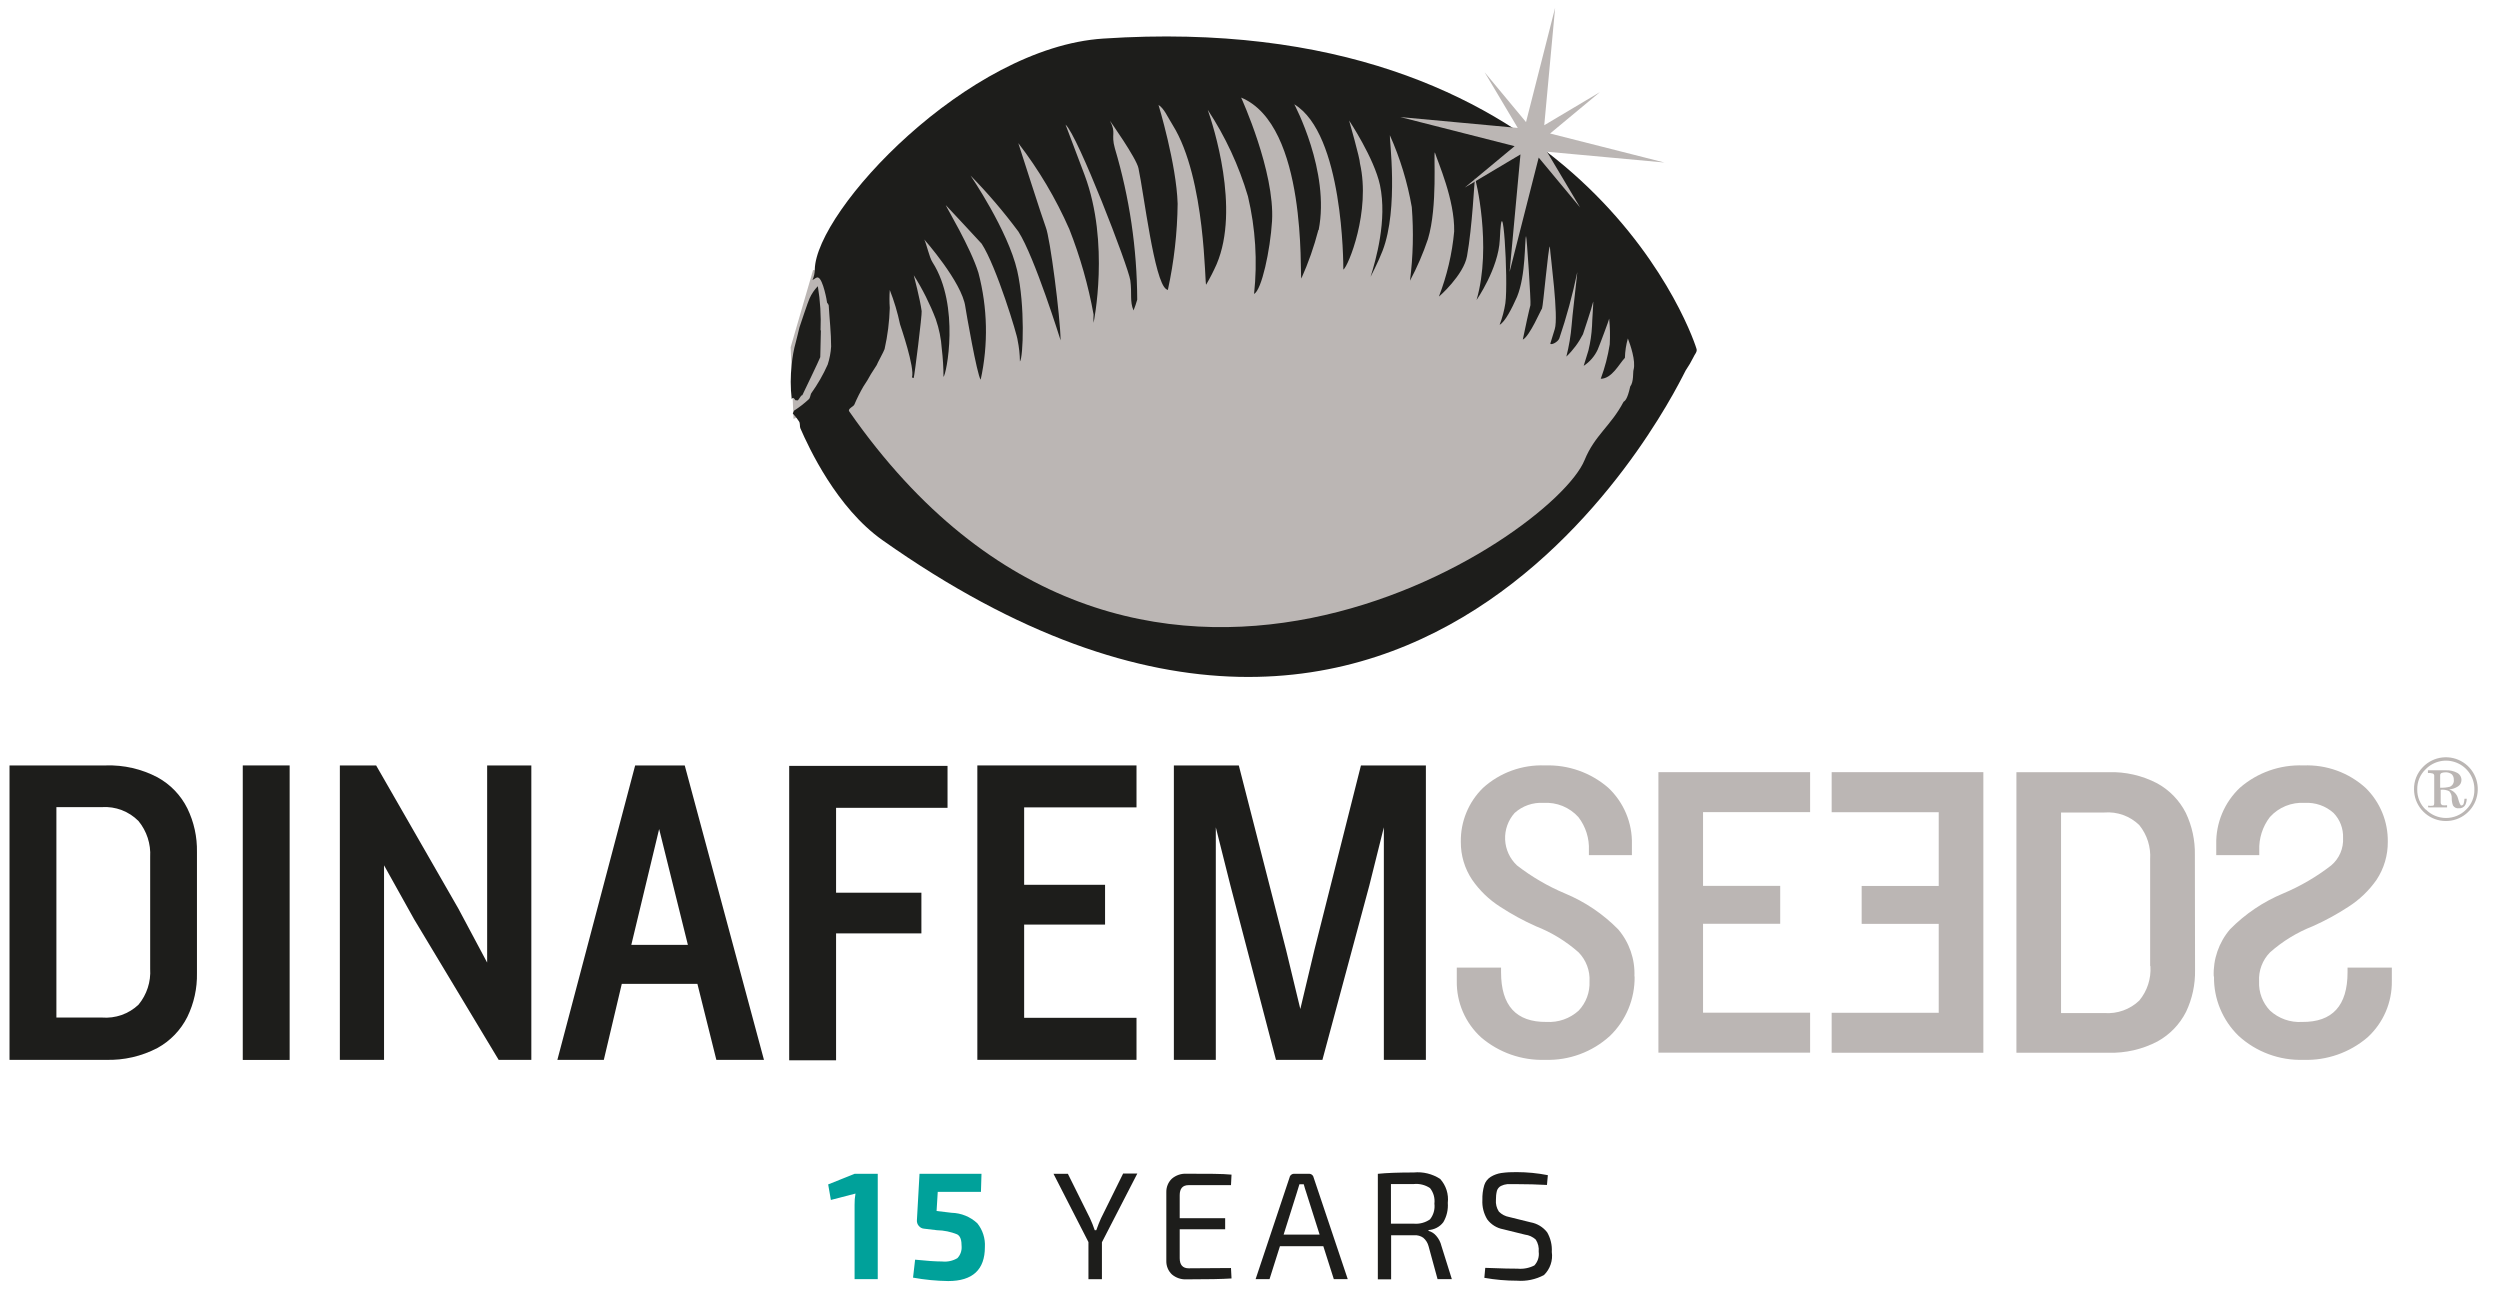 <svg width="161" height="83" viewBox="0 0 161 83" fill="none" xmlns="http://www.w3.org/2000/svg">
<g style="mix-blend-mode:luminosity" clip-path="url(#clip0)">
<path fill-rule="evenodd" clip-rule="evenodd" d="M50.917 22.363L52.363 17.389L56.047 18.112L53.051 26.285L51.102 26.973L50.917 22.363Z" fill="#BBB6B4"/>
<path fill-rule="evenodd" clip-rule="evenodd" d="M109.26 22.48C109.312 22.665 109.121 22.838 109.069 22.983C108.918 23.287 108.746 23.581 108.554 23.862C108.462 23.937 92.052 59.671 56.834 34.788C53.89 32.711 52.091 28.842 51.541 27.575C51.495 27.477 51.541 27.257 51.455 27.136C51.336 26.955 51.203 26.785 51.055 26.627L51.136 26.447C51.476 26.23 51.796 25.982 52.091 25.707C52.178 25.626 52.189 25.429 52.241 25.331C52.658 24.75 53.015 24.128 53.305 23.474C53.426 23.099 53.5 22.711 53.525 22.317C53.525 21.438 53.421 20.553 53.369 19.663C53.349 19.599 53.313 19.541 53.265 19.495C53.265 19.443 53.01 17.974 52.687 17.875C52.565 17.841 52.513 17.939 52.322 18.037C52.419 17.825 52.471 17.594 52.472 17.361C52.542 13.555 62.305 3.045 71.056 2.484C101.139 0.5 108.774 20.854 109.26 22.48Z" fill="#1D1D1B"/>
<path fill-rule="evenodd" clip-rule="evenodd" d="M52.866 21.265L52.825 23C52.785 23.139 51.669 25.453 51.669 25.453C51.564 25.424 51.391 25.904 51.322 25.765C51.177 25.892 51.154 25.464 50.986 25.695C50.901 24.961 50.901 24.22 50.986 23.486C51.03 22.993 51.119 22.505 51.252 22.028C51.298 21.89 51.449 21.207 51.483 21.091C51.518 20.976 52.062 19.356 52.131 19.229C52.261 18.933 52.443 18.662 52.669 18.431C52.825 19.375 52.883 20.332 52.843 21.288" fill="#1D1D1B"/>
<path fill-rule="evenodd" clip-rule="evenodd" d="M84.903 14.81C84.626 15.882 84.258 16.929 83.805 17.939C83.695 17.736 84.221 8.066 79.929 6.284C79.929 6.284 82.11 11.05 81.919 14.243C81.803 16.117 81.248 18.691 80.762 18.928C80.988 16.827 80.855 14.703 80.369 12.647C79.785 10.67 78.912 8.791 77.778 7.071C78.136 8.1 79.866 13.433 78.356 17.002C78.156 17.456 77.93 17.899 77.679 18.326C77.575 18.512 77.679 11.519 75.522 8.054C75.192 7.534 74.978 6.99 74.608 6.758C74.608 6.758 75.765 10.57 75.84 13.121C75.819 14.99 75.607 16.853 75.209 18.679L75.105 18.622C74.336 18.118 73.671 12.496 73.318 10.836C73.185 10.183 71.479 7.776 71.479 7.776C71.907 8.58 71.531 8.609 71.797 9.552C72.739 12.716 73.224 15.998 73.237 19.298C73.171 19.534 73.092 19.765 73 19.992C72.746 19.414 72.907 18.911 72.792 18.055C72.676 17.199 69.397 8.69 68.621 8.025C68.621 8.025 69.373 10.003 69.848 11.27C71.496 15.672 70.426 20.791 70.426 20.791C70.414 20.61 70.414 20.428 70.426 20.247C70.085 18.371 69.562 16.532 68.864 14.758C67.997 12.785 66.894 10.925 65.579 9.217C65.579 9.217 67.199 14.272 67.349 14.636C67.627 15.313 68.28 20.363 68.303 21.918C68.303 21.918 66.632 16.545 65.585 14.914C64.641 13.642 63.611 12.436 62.502 11.305C62.502 11.305 64.914 14.839 65.51 17.436C66.019 19.657 65.897 23.058 65.683 23.278C65.677 22.815 65.627 22.354 65.533 21.901C65.533 21.658 64.179 17.164 63.219 15.695C63.184 15.643 60.906 13.208 60.906 13.208C60.94 13.341 62.508 15.938 63.011 17.569C63.603 19.819 63.653 22.178 63.156 24.452C62.924 24.174 62.201 20.004 62.166 19.749C61.953 18.17 59.523 15.423 59.523 15.423C59.668 15.701 59.847 16.58 60.055 16.892C61.848 19.692 60.94 24.174 60.761 24.267C60.76 23.663 60.723 23.061 60.651 22.462C60.609 21.811 60.478 21.169 60.264 20.553C59.886 19.566 59.411 18.619 58.846 17.725C58.846 17.725 59.257 19.281 59.355 20.039C59.384 20.27 58.904 24.145 58.841 24.348L58.731 24.307C58.927 23.688 58.008 21.033 57.962 20.883C57.804 20.129 57.584 19.39 57.302 18.674C57.274 19.059 57.274 19.445 57.302 19.83C57.276 20.722 57.163 21.609 56.967 22.479C56.92 22.636 56.498 23.393 56.458 23.515L56.087 24.093C55.94 24.368 55.778 24.634 55.602 24.891C55.385 25.265 55.192 25.651 55.023 26.048C54.977 26.187 54.566 26.32 54.694 26.499C72.965 52.718 99.988 34.701 102.047 29.628C102.701 28.026 103.736 27.436 104.558 25.875C104.621 25.828 104.795 25.776 104.986 24.891C105.223 24.596 105.153 23.949 105.2 23.821C105.362 23.243 104.98 22.167 104.835 21.797C104.719 22.204 104.655 22.623 104.644 23.046C104.274 23.428 103.817 24.382 103.088 24.394C103.354 23.677 103.548 22.934 103.667 22.179C103.697 21.625 103.686 21.07 103.632 20.519C103.632 20.576 103.007 22.254 102.892 22.514C102.695 22.941 102.382 23.304 101.989 23.561L102.296 22.566C102.422 22.046 102.5 21.516 102.527 20.981C102.527 20.733 102.626 19.402 102.603 19.42C102.516 19.83 101.984 21.386 101.943 21.525C101.67 22.062 101.308 22.549 100.873 22.965C101.043 22.299 101.158 21.62 101.214 20.935C101.214 20.704 101.602 17.465 101.573 17.54C101.276 18.983 100.889 20.407 100.416 21.803C100.312 22.04 99.901 22.236 99.838 22.132L100.127 21.195C100.381 20.391 99.855 16.568 99.809 15.868C99.71 15.909 99.381 19.697 99.306 19.871C99.242 19.923 98.519 21.646 98.068 21.872C98.195 21.224 98.513 19.796 98.559 19.657C98.606 19.518 98.322 15.18 98.276 15.203C98.178 15.481 98.276 17.702 97.698 19.113C97.362 19.871 96.928 20.727 96.576 20.918C96.749 20.468 96.873 20 96.946 19.524C97.148 18.072 96.755 11.611 96.587 15.434C96.5 17.297 95.089 19.321 95.089 19.321C96.101 15.851 95.014 11.415 94.985 11.49C94.956 11.565 94.817 14.607 94.476 16.493C94.262 17.708 92.66 19.125 92.666 19.096C93.187 17.75 93.518 16.339 93.649 14.902C93.689 12.855 92.59 10.425 92.405 9.812C92.307 9.87 92.596 13.283 91.96 15.394C91.649 16.319 91.262 17.217 90.803 18.078C91.005 16.505 91.043 14.916 90.919 13.335C90.641 11.74 90.167 10.186 89.507 8.708C89.461 8.847 90.086 13.427 89.039 16.146C88.784 16.823 88.264 17.829 88.264 17.829C88.599 16.753 89.346 14.191 88.871 11.924C88.501 10.188 86.882 7.759 86.882 7.759C86.882 7.759 87.587 10.223 87.582 10.524C88.281 13.607 86.829 17.152 86.511 17.366C86.511 17.002 86.511 8.621 83.353 6.718C83.353 6.718 85.667 11.044 84.921 14.816" fill="#BBB6B4"/>
<path fill-rule="evenodd" clip-rule="evenodd" d="M98.276 7.863L100.15 0.5L99.45 8.065L103.036 5.931L99.826 8.598L107.189 10.466L99.624 9.772L101.758 13.358L99.092 10.148L97.218 17.511L97.918 9.945L94.331 12.08L97.541 9.413L90.178 7.539L97.744 8.239L95.61 4.653L98.276 7.863Z" fill="#BBB6B4"/>
<path fill-rule="evenodd" clip-rule="evenodd" d="M12.684 62.672C12.704 63.647 12.491 64.612 12.065 65.489C11.641 66.336 10.969 67.034 10.139 67.491C9.116 68.026 7.973 68.289 6.819 68.254H0.613V49.294H6.819C7.973 49.257 9.117 49.52 10.139 50.057C10.971 50.512 11.643 51.21 12.065 52.059C12.491 52.934 12.703 53.897 12.684 54.87V62.672ZM9.671 62.389V55.188C9.72 54.35 9.452 53.523 8.919 52.874C8.613 52.565 8.245 52.325 7.839 52.17C7.433 52.016 6.998 51.95 6.565 51.978H3.632V65.53H6.565C6.993 65.564 7.424 65.508 7.83 65.366C8.235 65.224 8.606 64.998 8.919 64.703C9.455 64.055 9.724 63.228 9.671 62.389Z" fill="#1D1D1B"/>
<path d="M18.653 49.294H15.634V68.26H18.653V49.294Z" fill="#1D1D1B"/>
<path fill-rule="evenodd" clip-rule="evenodd" d="M34.218 68.254H32.113L26.67 59.202L24.732 55.726V68.254H21.887V49.294H24.223L29.521 58.519L31.372 61.99V49.294H34.218V68.254Z" fill="#1D1D1B"/>
<path fill-rule="evenodd" clip-rule="evenodd" d="M49.199 68.254H46.133L44.913 63.361H40.043L38.886 68.254H35.895L40.904 49.294H44.097L49.199 68.254ZM44.3 60.85L42.449 53.389L40.656 60.85H44.3Z" fill="#1D1D1B"/>
<path fill-rule="evenodd" clip-rule="evenodd" d="M61.021 52.024H53.843V57.49H59.338V60.11H53.843V68.283H50.824V49.323H61.021V52.024Z" fill="#1D1D1B"/>
<path fill-rule="evenodd" clip-rule="evenodd" d="M73.191 68.254H62.941V49.294H73.191V51.995H65.955V56.981H71.166V59.543H65.955V65.547H73.191V68.254Z" fill="#1D1D1B"/>
<path fill-rule="evenodd" clip-rule="evenodd" d="M91.827 68.254H89.12V53.279L88.183 57.033L85.164 68.254H82.173L79.241 57.033L78.298 53.279V68.254H75.597V49.294H79.779L82.827 61.192L83.741 64.98L84.649 61.169L87.645 49.294H91.827V68.254Z" fill="#1D1D1B"/>
<path fill-rule="evenodd" clip-rule="evenodd" d="M105.269 62.886C105.28 63.598 105.145 64.305 104.873 64.962C104.6 65.62 104.196 66.215 103.684 66.71C102.548 67.748 101.052 68.302 99.514 68.254C98.005 68.305 96.531 67.789 95.384 66.808C94.88 66.349 94.48 65.788 94.21 65.163C93.94 64.538 93.806 63.862 93.817 63.181V62.314H96.668V62.614C96.668 64.766 97.644 65.832 99.595 65.813C99.971 65.835 100.348 65.782 100.703 65.657C101.059 65.532 101.386 65.337 101.666 65.084C101.901 64.834 102.085 64.54 102.205 64.218C102.325 63.896 102.38 63.553 102.365 63.21C102.385 62.865 102.332 62.52 102.21 62.196C102.089 61.873 101.901 61.578 101.66 61.33C100.851 60.615 99.923 60.047 98.918 59.653C98.114 59.295 97.341 58.874 96.605 58.392C95.896 57.939 95.284 57.349 94.806 56.657C94.323 55.935 94.069 55.084 94.077 54.216C94.066 53.571 94.187 52.931 94.432 52.335C94.676 51.738 95.04 51.197 95.5 50.746C96.591 49.755 98.029 49.233 99.502 49.294C100.99 49.241 102.443 49.753 103.569 50.728C104.064 51.193 104.457 51.758 104.72 52.385C104.983 53.011 105.111 53.687 105.095 54.366V55.072H102.325V54.771C102.361 53.997 102.121 53.234 101.648 52.62C101.366 52.308 101.017 52.064 100.628 51.905C100.238 51.747 99.818 51.679 99.398 51.706C99.061 51.685 98.724 51.732 98.405 51.843C98.086 51.954 97.793 52.128 97.542 52.354C97.122 52.825 96.902 53.442 96.93 54.073C96.959 54.704 97.232 55.299 97.692 55.731C98.638 56.465 99.677 57.072 100.781 57.536C102.067 58.07 103.234 58.857 104.211 59.85C104.929 60.692 105.303 61.774 105.257 62.88" fill="#BBB6B4"/>
<path fill-rule="evenodd" clip-rule="evenodd" d="M116.571 67.791H106.802V49.727H116.571V52.301H109.676V57.05H114.645V59.491H109.676V65.217H116.571V67.791Z" fill="#BBB6B4"/>
<path fill-rule="evenodd" clip-rule="evenodd" d="M141.361 62.476C141.379 63.403 141.181 64.322 140.783 65.16C140.376 65.966 139.735 66.632 138.944 67.068C137.971 67.578 136.883 67.829 135.785 67.797H129.857V49.728H135.774C136.871 49.692 137.959 49.941 138.932 50.451C139.723 50.888 140.364 51.553 140.771 52.36C141.168 53.198 141.366 54.116 141.35 55.044L141.361 62.476ZM138.469 62.204V55.344C138.523 54.546 138.273 53.757 137.769 53.135C137.474 52.848 137.122 52.627 136.735 52.488C136.348 52.348 135.935 52.292 135.525 52.325H132.731V65.241H135.525C135.935 65.271 136.346 65.215 136.732 65.076C137.119 64.938 137.472 64.72 137.769 64.437C138.282 63.819 138.539 63.028 138.487 62.227" fill="#BBB6B4"/>
<path fill-rule="evenodd" clip-rule="evenodd" d="M142.582 62.886C142.57 63.598 142.705 64.305 142.978 64.962C143.25 65.62 143.655 66.215 144.166 66.71C145.302 67.748 146.799 68.302 148.337 68.254C149.846 68.305 151.319 67.789 152.467 66.808C152.969 66.349 153.369 65.788 153.639 65.163C153.909 64.538 154.044 63.862 154.034 63.181V62.314H151.182V62.615C151.182 64.766 150.207 65.832 148.256 65.813C147.88 65.836 147.504 65.783 147.149 65.658C146.795 65.533 146.469 65.338 146.191 65.084C145.953 64.836 145.768 64.542 145.646 64.22C145.525 63.898 145.47 63.554 145.485 63.21C145.465 62.865 145.517 62.519 145.638 62.196C145.76 61.872 145.948 61.577 146.191 61.331C146.999 60.615 147.927 60.047 148.932 59.653C149.736 59.296 150.51 58.874 151.246 58.392C151.956 57.938 152.569 57.348 153.051 56.657C153.529 55.934 153.781 55.084 153.774 54.216C153.784 53.572 153.664 52.931 153.419 52.335C153.174 51.738 152.811 51.198 152.351 50.746C151.258 49.753 149.818 49.232 148.343 49.294C146.846 49.233 145.384 49.746 144.253 50.728C143.758 51.194 143.367 51.759 143.104 52.386C142.841 53.012 142.712 53.687 142.726 54.367V55.072H145.497V54.772C145.466 53.997 145.707 53.235 146.179 52.62C146.46 52.308 146.808 52.063 147.196 51.905C147.585 51.747 148.005 51.679 148.423 51.706C148.76 51.686 149.098 51.733 149.417 51.844C149.735 51.955 150.029 52.129 150.28 52.354C150.485 52.566 150.645 52.817 150.75 53.092C150.855 53.368 150.904 53.661 150.893 53.956C150.912 54.291 150.853 54.626 150.721 54.934C150.588 55.242 150.386 55.515 150.13 55.732C149.184 56.466 148.145 57.072 147.041 57.536C145.755 58.07 144.588 58.857 143.611 59.85C142.893 60.692 142.519 61.775 142.564 62.881" fill="#BBB6B4"/>
<path fill-rule="evenodd" clip-rule="evenodd" d="M117.959 67.797H127.728V49.727H117.959V52.307H124.854V57.056H119.891V59.497H124.854V65.223H117.959V67.797Z" fill="#BBB6B4"/>
<path fill-rule="evenodd" clip-rule="evenodd" d="M156.365 51.885C156.47 51.902 156.578 51.902 156.683 51.885C156.741 51.885 156.764 51.81 156.764 51.712V49.976C156.769 49.944 156.763 49.91 156.747 49.881C156.731 49.852 156.707 49.829 156.677 49.815C156.574 49.785 156.466 49.773 156.359 49.78V49.606H157.516C157.767 49.596 158.016 49.652 158.239 49.768C158.325 49.813 158.397 49.881 158.446 49.965C158.496 50.049 158.52 50.145 158.517 50.242C158.516 50.322 158.496 50.4 158.458 50.47C158.419 50.54 158.364 50.599 158.297 50.642C158.125 50.758 157.925 50.826 157.718 50.838C157.857 50.875 157.984 50.948 158.085 51.05C158.187 51.151 158.26 51.278 158.297 51.417C158.378 51.723 158.453 51.874 158.505 51.874C158.541 51.873 158.576 51.861 158.604 51.84C158.632 51.818 158.652 51.787 158.661 51.752C158.688 51.65 158.705 51.545 158.713 51.44H158.858C158.856 51.574 158.826 51.705 158.771 51.827C158.732 51.902 158.671 51.963 158.597 52.003C158.523 52.043 158.439 52.06 158.355 52.053C158.28 52.064 158.205 52.053 158.137 52.021C158.069 51.989 158.012 51.938 157.973 51.874C157.918 51.726 157.89 51.569 157.892 51.411C157.897 51.328 157.885 51.244 157.858 51.166C157.83 51.087 157.786 51.015 157.73 50.954C157.56 50.87 157.369 50.838 157.181 50.861V51.677C157.177 51.715 157.187 51.754 157.208 51.786C157.229 51.819 157.26 51.843 157.296 51.856C157.394 51.87 157.493 51.87 157.591 51.856V51.995H156.377L156.365 51.885ZM156.232 52.14C156.401 52.31 156.603 52.446 156.825 52.538C157.046 52.63 157.284 52.678 157.525 52.678C157.765 52.678 158.003 52.63 158.225 52.538C158.447 52.446 158.648 52.31 158.817 52.14C158.991 51.972 159.128 51.771 159.22 51.548C159.312 51.325 159.356 51.085 159.35 50.844C159.356 50.477 159.251 50.116 159.049 49.809C158.847 49.502 158.558 49.263 158.218 49.124C157.878 48.984 157.504 48.949 157.145 49.025C156.786 49.101 156.457 49.283 156.203 49.548C156.029 49.715 155.892 49.917 155.8 50.14C155.709 50.363 155.665 50.603 155.671 50.844C155.666 51.086 155.712 51.326 155.806 51.549C155.899 51.772 156.039 51.974 156.215 52.14H156.232ZM156.041 49.392C156.372 49.051 156.811 48.835 157.283 48.781C157.756 48.727 158.232 48.839 158.631 49.097C159.031 49.355 159.328 49.744 159.472 50.197C159.617 50.65 159.599 51.139 159.423 51.581C159.247 52.023 158.924 52.389 158.507 52.619C158.091 52.849 157.608 52.927 157.14 52.84C156.673 52.753 156.25 52.506 155.944 52.142C155.638 51.778 155.468 51.319 155.463 50.844C155.456 50.575 155.504 50.309 155.603 50.059C155.703 49.809 155.852 49.583 156.041 49.392ZM157.776 50.665C157.862 50.626 157.932 50.56 157.977 50.478C158.022 50.395 158.039 50.301 158.025 50.208C158.028 50.144 158.018 50.08 157.995 50.02C157.972 49.961 157.937 49.906 157.892 49.861C157.771 49.77 157.621 49.727 157.47 49.739C157.389 49.738 157.308 49.752 157.233 49.78C157.203 49.795 157.18 49.818 157.164 49.847C157.149 49.876 157.142 49.909 157.146 49.942V50.728C157.358 50.74 157.571 50.718 157.776 50.665Z" fill="#BBB6B4"/>
<path d="M56.527 82.378H55.035V77.601C55.03 77.355 55.05 77.109 55.093 76.866L53.508 77.277L53.334 76.276L55.035 75.594H56.527V82.378Z" fill="#00A19A"/>
<path d="M63.173 76.756H60.391L60.316 77.988L61.287 78.104C61.903 78.12 62.492 78.36 62.941 78.781C63.286 79.212 63.459 79.756 63.427 80.308C63.427 81.769 62.639 82.5 61.062 82.5C60.303 82.489 59.547 82.416 58.8 82.28L58.933 81.123C59.662 81.198 60.246 81.239 60.668 81.239C61.013 81.277 61.36 81.202 61.657 81.025C61.751 80.925 61.823 80.808 61.87 80.68C61.916 80.551 61.937 80.415 61.929 80.279C61.929 79.868 61.854 79.608 61.64 79.492C61.228 79.325 60.789 79.235 60.344 79.226L59.517 79.128C59.45 79.124 59.385 79.105 59.325 79.075C59.265 79.044 59.213 79.001 59.17 78.948C59.126 78.898 59.093 78.839 59.072 78.776C59.051 78.712 59.043 78.645 59.049 78.578L59.217 75.594H63.208L63.173 76.756Z" fill="#00A19A"/>
<path d="M70.964 80.001V82.379H70.096V79.99L67.846 75.594H68.772L70.195 78.457C70.311 78.708 70.413 78.964 70.501 79.226H70.6C70.704 78.937 70.802 78.683 70.9 78.469L72.329 75.577H73.243L70.964 80.001Z" fill="#1D1D1B"/>
<path d="M79.276 81.661L79.31 82.332C78.732 82.373 77.743 82.39 76.418 82.39C76.073 82.41 75.733 82.296 75.47 82.072C75.353 81.961 75.261 81.827 75.2 81.679C75.138 81.531 75.108 81.371 75.111 81.21V76.768C75.108 76.608 75.138 76.448 75.2 76.299C75.261 76.151 75.353 76.017 75.47 75.906C75.733 75.682 76.073 75.568 76.418 75.588C77.76 75.588 78.732 75.588 79.31 75.646L79.276 76.323H76.551C76.158 76.323 75.973 76.543 75.973 76.976V78.451H78.9V79.163H75.973V81.025C75.973 81.459 76.17 81.679 76.551 81.679L79.276 81.661Z" fill="#1D1D1B"/>
<path d="M85.222 80.256H82.428L81.757 82.378H80.861L83.047 75.831C83.061 75.758 83.102 75.693 83.162 75.649C83.222 75.605 83.297 75.585 83.371 75.594H84.273C84.347 75.585 84.421 75.605 84.482 75.649C84.542 75.693 84.583 75.758 84.597 75.831L86.795 82.378H85.898L85.222 80.256ZM84.984 79.51L84.128 76.814C84.071 76.647 84.013 76.461 83.961 76.265H83.683L83.515 76.814L82.665 79.51H84.984Z" fill="#1D1D1B"/>
<path d="M93.499 82.378H92.579L92 80.256C91.945 80.044 91.826 79.854 91.659 79.712C91.491 79.593 91.287 79.536 91.081 79.55H89.588V82.39H88.733V75.594C89.282 75.536 90.063 75.507 91.046 75.507C91.644 75.449 92.243 75.596 92.747 75.923C92.933 76.13 93.074 76.374 93.159 76.64C93.243 76.905 93.271 77.185 93.238 77.462C93.271 77.898 93.171 78.334 92.949 78.711C92.836 78.859 92.692 78.981 92.527 79.067C92.362 79.154 92.181 79.204 91.995 79.215V79.267C92.189 79.32 92.362 79.431 92.492 79.585C92.656 79.772 92.771 79.996 92.828 80.238L93.499 82.378ZM89.577 78.804H91.04C91.413 78.838 91.786 78.74 92.093 78.526C92.205 78.385 92.287 78.222 92.336 78.049C92.385 77.875 92.398 77.693 92.376 77.514C92.397 77.337 92.383 77.157 92.335 76.985C92.286 76.814 92.204 76.653 92.093 76.513C91.783 76.306 91.411 76.214 91.04 76.253H89.577V78.804Z" fill="#1D1D1B"/>
<path d="M98.207 79.51L96.801 79.163C96.392 79.088 96.026 78.861 95.777 78.526C95.55 78.151 95.441 77.716 95.465 77.277C95.456 76.955 95.496 76.633 95.587 76.323C95.659 76.099 95.808 75.908 96.009 75.785C96.215 75.661 96.442 75.579 96.68 75.542C97.007 75.497 97.338 75.478 97.669 75.484C98.344 75.485 99.019 75.551 99.682 75.681L99.624 76.311C98.987 76.276 98.351 76.259 97.709 76.259C97.42 76.259 97.206 76.259 97.067 76.259C96.926 76.273 96.789 76.312 96.662 76.375C96.6 76.407 96.545 76.451 96.501 76.505C96.456 76.558 96.422 76.62 96.402 76.687C96.355 76.876 96.334 77.071 96.338 77.266C96.314 77.534 96.381 77.804 96.529 78.029C96.71 78.21 96.942 78.332 97.195 78.376L98.571 78.717C98.993 78.793 99.372 79.021 99.635 79.359C99.858 79.743 99.963 80.183 99.936 80.626C99.975 80.896 99.95 81.171 99.862 81.43C99.775 81.688 99.628 81.922 99.433 82.113C98.901 82.397 98.299 82.524 97.698 82.477C96.992 82.477 96.287 82.415 95.592 82.292L95.65 81.65C96.755 81.69 97.443 81.708 97.727 81.702C98.102 81.737 98.479 81.665 98.814 81.494C98.923 81.376 99.005 81.236 99.053 81.083C99.101 80.93 99.114 80.768 99.092 80.609C99.119 80.334 99.052 80.059 98.901 79.828C98.708 79.652 98.466 79.541 98.207 79.51Z" fill="#1D1D1B"/>
</g>
<defs>
<clipPath id="clip0">
<rect width="160" height="82" fill="white" transform="translate(0.094 0.5)"/>
</clipPath>
</defs>
</svg>
